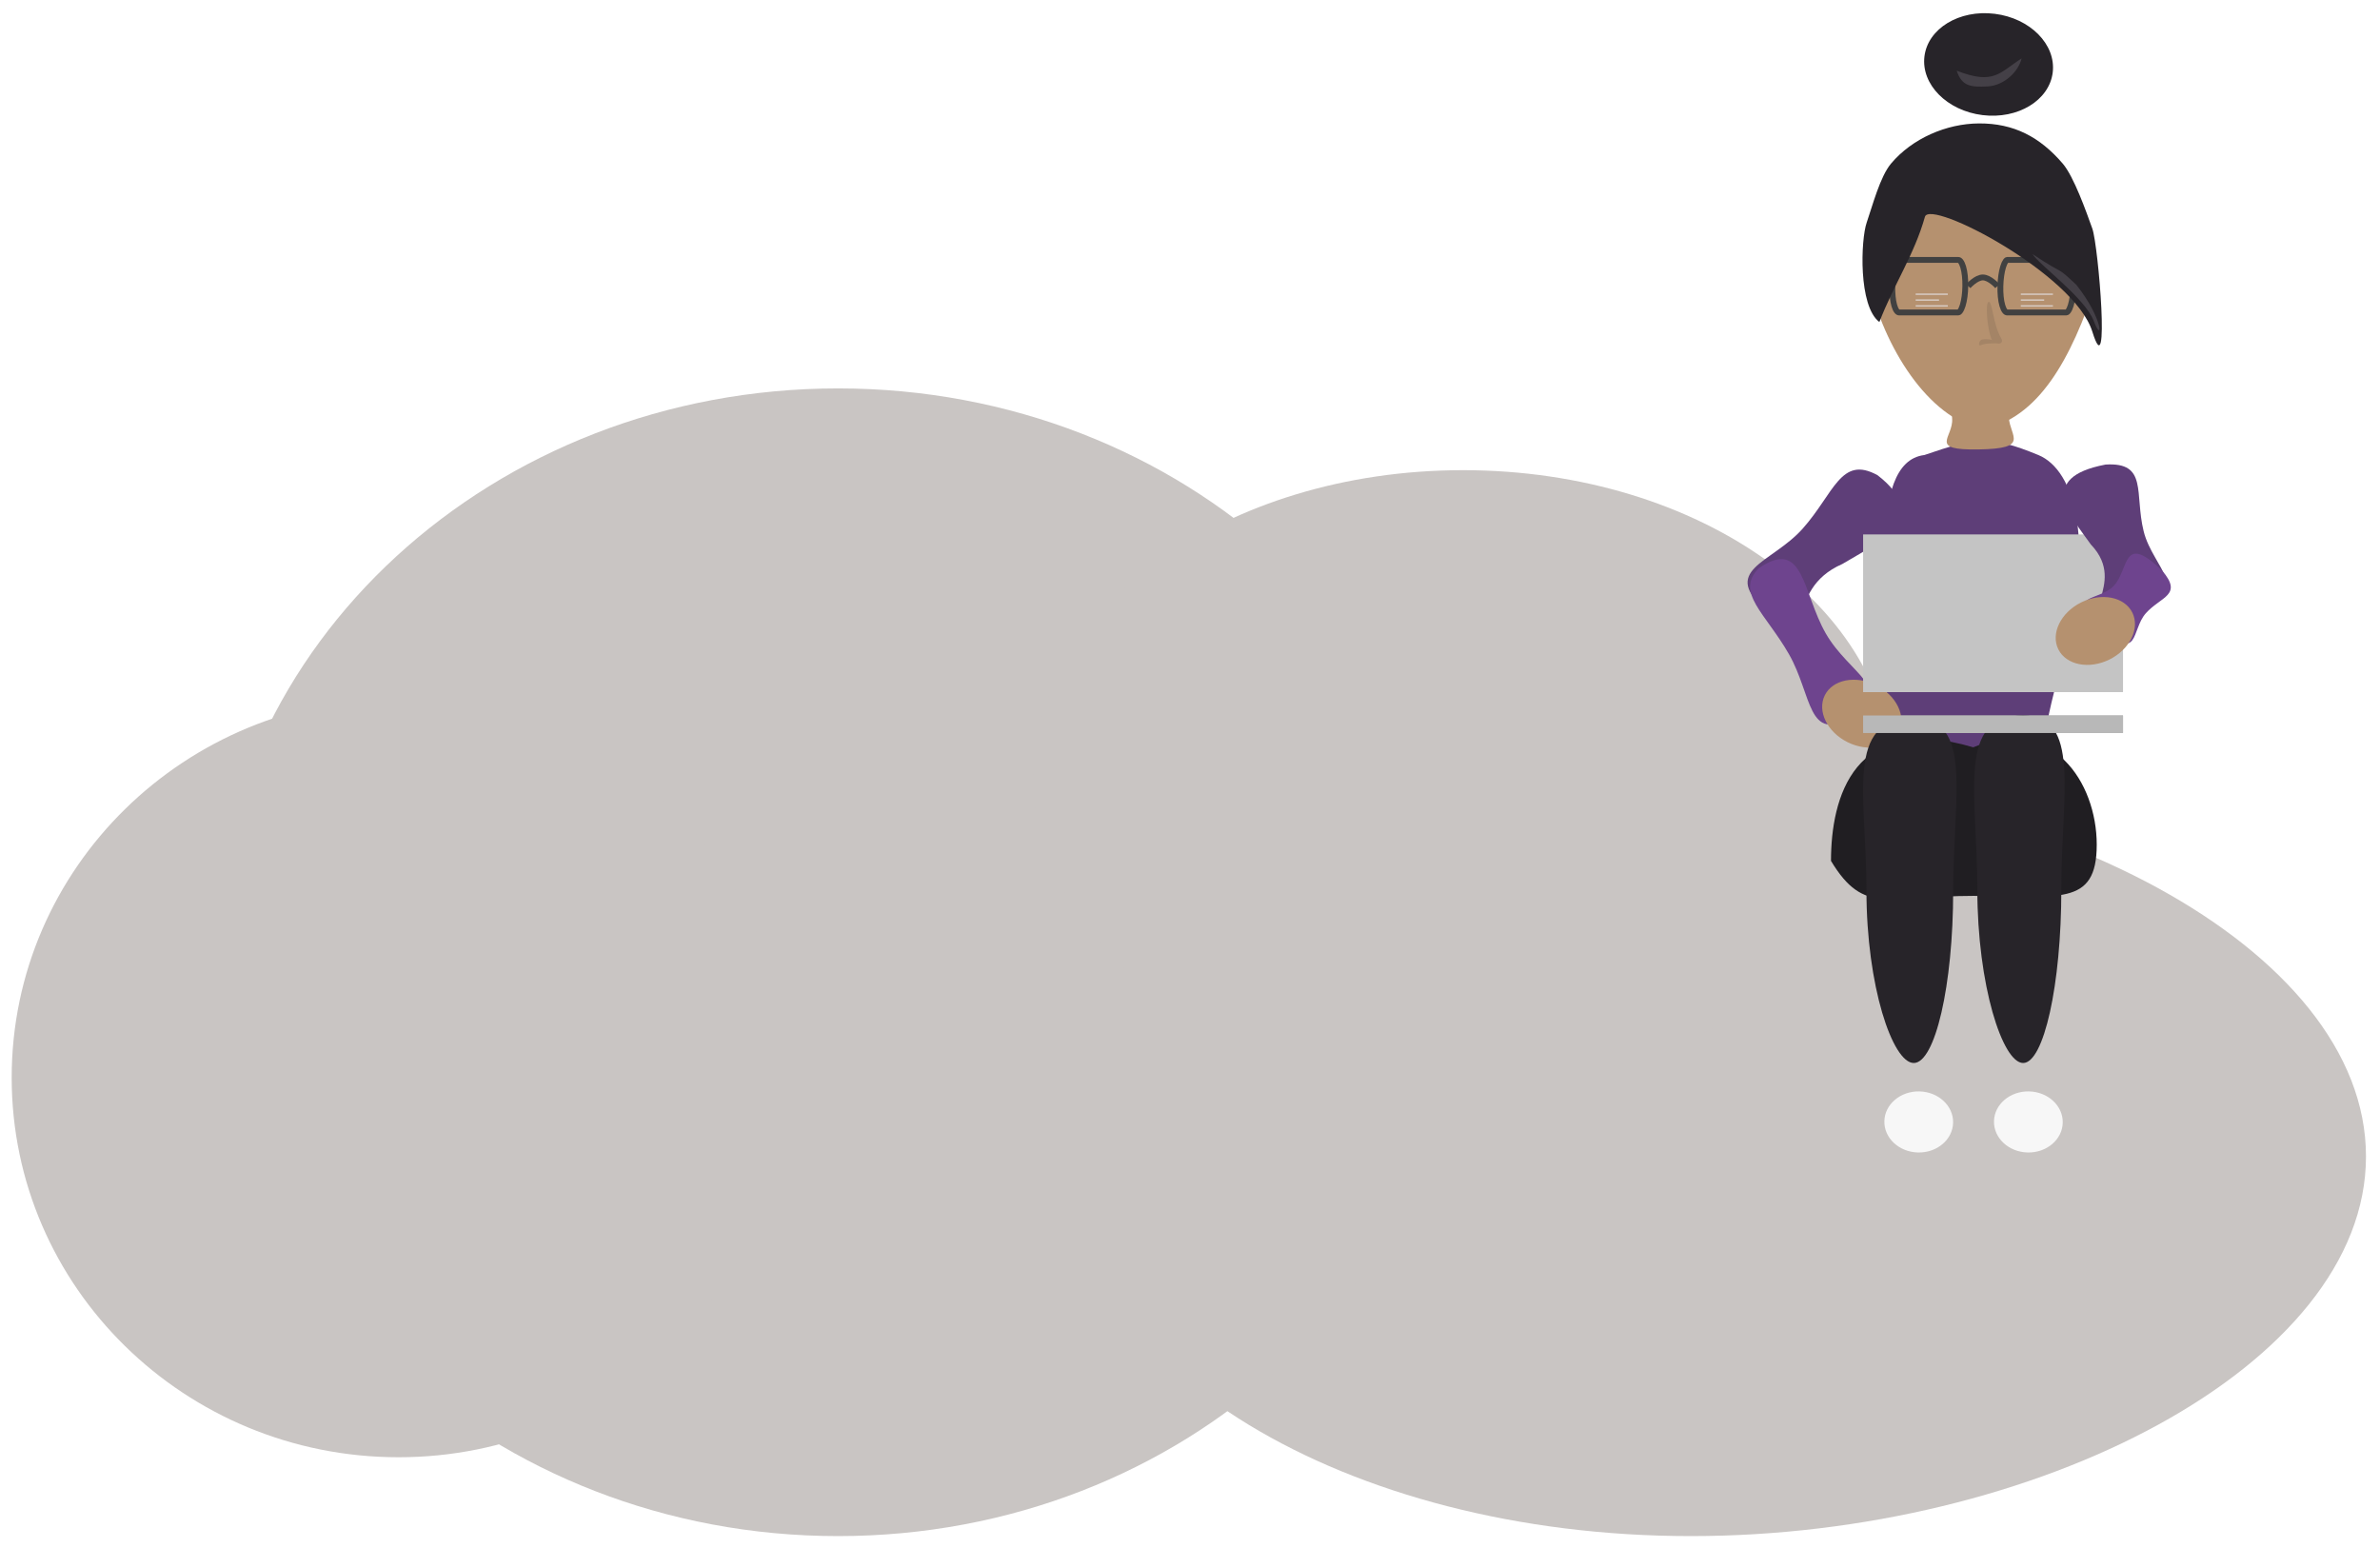 <!-- <svg xmlns="http://www.w3.org/2000/svg" xmlns:xlink="http://www.w3.org/1999/xlink" width="806.152" height="492.759" viewBox="0 0 806.152 492.759">
  <defs>
    <filter id="Path_132" x="69.996" y="182.667" width="49.626" height="56.532" filterUnits="userSpaceOnUse">
      <feOffset dy="3" input="SourceAlpha"/>
      <feGaussianBlur stdDeviation="1.5" result="blur"/>
      <feFlood flood-opacity="0.161"/>
      <feComposite operator="in" in2="blur"/>
      <feComposite in="SourceGraphic"/>
    </filter>
    <filter id="Path_134" x="141.007" y="181.727" width="56.28" height="67.667" filterUnits="userSpaceOnUse">
      <feOffset dy="3" input="SourceAlpha"/>
      <feGaussianBlur stdDeviation="1.5" result="blur-2"/>
      <feFlood flood-opacity="0.161"/>
      <feComposite operator="in" in2="blur-2"/>
      <feComposite in="SourceGraphic"/>
    </filter>
    <filter id="Path_135" x="89.815" y="41.708" width="81.257" height="101.07" filterUnits="userSpaceOnUse">
      <feOffset dy="3" input="SourceAlpha"/>
      <feGaussianBlur stdDeviation="1.5" result="blur-3"/>
      <feFlood flood-opacity="0.161"/>
      <feComposite operator="in" in2="blur-3"/>
      <feComposite in="SourceGraphic"/>
    </filter>
    <filter id="Path_140" x="100.336" y="0" width="50.102" height="41.704" filterUnits="userSpaceOnUse">
      <feOffset dy="3" input="SourceAlpha"/>
      <feGaussianBlur stdDeviation="1.5" result="blur-4"/>
      <feFlood flood-opacity="0.161"/>
      <feComposite operator="in" in2="blur-4"/>
      <feComposite in="SourceGraphic"/>
    </filter>
    <filter id="Path_141" x="75.712" y="231.958" width="101.912" height="69.28" filterUnits="userSpaceOnUse">
      <feOffset dy="6" input="SourceAlpha"/>
      <feGaussianBlur stdDeviation="3" result="blur-5"/>
      <feFlood flood-opacity="0.4"/>
      <feComposite operator="in" in2="blur-5"/>
      <feComposite in="SourceGraphic"/>
    </filter>
    <filter id="Path_142" x="124.999" y="229.628" width="48.302" height="127.552" filterUnits="userSpaceOnUse">
      <feOffset dy="6" input="SourceAlpha"/>
      <feGaussianBlur stdDeviation="3" result="blur-6"/>
      <feFlood flood-opacity="0.161"/>
      <feComposite operator="in" in2="blur-6"/>
      <feComposite in="SourceGraphic"/>
    </filter>
    <filter id="Path_143" x="90.647" y="228.974" width="48.301" height="127.551" filterUnits="userSpaceOnUse">
      <feOffset dy="6" input="SourceAlpha"/>
      <feGaussianBlur stdDeviation="3" result="blur-7"/>
      <feFlood flood-opacity="0.161"/>
      <feComposite operator="in" in2="blur-7"/>
      <feComposite in="SourceGraphic"/>
    </filter>
    <filter id="Rectangle_89" x="85.222" y="161.986" width="101.912" height="67.948" filterUnits="userSpaceOnUse">
      <feOffset dy="-10" input="SourceAlpha"/>
      <feGaussianBlur stdDeviation="3" result="blur-8"/>
      <feFlood flood-color="#7abcff" flood-opacity="0.569"/>
      <feComposite operator="in" in2="blur-8"/>
      <feComposite in="SourceGraphic"/>
    </filter>
    <filter id="Path_152" x="85.098" y="34.56" width="88.173" height="79.749" filterUnits="userSpaceOnUse">
      <feOffset dy="3" input="SourceAlpha"/>
      <feGaussianBlur stdDeviation="1.5" result="blur-9"/>
      <feFlood flood-opacity="0.161"/>
      <feComposite operator="in" in2="blur-9"/>
      <feComposite in="SourceGraphic"/>
    </filter>
  </defs>
  <g id="Group_6" data-name="Group 6" transform="translate(-12.848 -396.241)">
    <path id="Path_61" data-name="Path 61" d="M214,0C332.189,0,428,58.2,428,130S332.189,260,214,260-17.152,201.8-17.152,130,95.811,0,214,0Z" transform="translate(30 629)" fill="#929292"/>
    <ellipse id="Ellipse_11" data-name="Ellipse 11" cx="214" cy="196.5" rx="214" ry="196.5" transform="translate(322 496)" fill="#929292"/>
    <ellipse id="Ellipse_12" data-name="Ellipse 12" cx="132.5" cy="130" rx="132.5" ry="130" transform="translate(554 602)" fill="#929292"/>
    <ellipse id="Ellipse_13" data-name="Ellipse 13" cx="147" cy="105.5" rx="147" ry="105.5" transform="translate(175 524)" fill="#929292"/>
  </g>
  <rect id="Rectangle_87" data-name="Rectangle 87" width="89.465" height="6.882" transform="translate(88.006 229.547)" fill="#a6a6a6"/>
  <g id="Group_38" data-name="Group 38" transform="translate(101.77 144.67)">
    <path id="Path_130" data-name="Path 130" d="M80.173,129.1a191.636,191.636,0,0,0-6.881,35.556s-32.116,10.323-47.027-11.47c0-44.975-6.882-89.464,11.47-91.758,14.911,6.024,22.94,5.735,35.557,0C88.2,63.723,91.643,88.957,80.173,129.1Z" transform="translate(-25 -61.429)" fill="#5e3e78"/>
  </g>
  <path id="Path_131" data-name="Path 131" d="M33.958,90.475c-7.2,11.044-2.6,25.895-18.587,16.532-16.118-9.438-1.366-13.4,5.838-24.44s7.326-21.8,18.574-17.892C57.117,73.819,41.162,79.431,33.958,90.475Z" transform="matrix(0.946, -0.326, 0.326, 0.946, 35.677, 104.574)" fill="#5e3e78"/>
  <g transform="matrix(1, 0, 0, 1, 0, 0)" filter="url(#Path_132)">
    <path id="Path_132-2" data-name="Path 132" d="M31.193,97.378c8.379,11,23.3,13.117,10.548,23.387-12.855,10.352-12.746-4.383-21.125-15.383s-18.3-15.6-11.81-23.943C21.7,69.885,22.814,86.378,31.193,97.378Z" transform="translate(68.11 107.04)" fill="#6e448e"/>
  </g>
  <path id="Path_133" data-name="Path 133" d="M76.868,68.979c14.172-4.389,21.225-20.51,27.768-.989,6.6,19.678-8.7,12.547-22.876,16.936S59.575,98.516,53,87.1C45.171,66.807,62.7,73.368,76.868,68.979Z" transform="translate(264.226 114.776) rotate(100)" fill="#5e3e78"/>
  <g transform="matrix(1, 0, 0, 1, 0, 0)" filter="url(#Path_134)">
    <path id="Path_134-2" data-name="Path 134" d="M5.315,23.615C8.517,9.938.779-2.069,16.684-.343c16.033,1.74,4.63,12.077,1.428,25.753s-.512,23.917-11,25.24C-9.873,49.731,2.114,37.291,5.315,23.615Z" transform="matrix(-0.9, -0.44, 0.44, -0.9, 169.85, 239.84)" fill="#6e448e"/>
  </g>
  <g transform="matrix(1, 0, 0, 1, 0, 0)" filter="url(#Path_135)">
    <path id="Path_135-2" data-name="Path 135" d="M93.113,61.256c-8.029,25.081-18.352,43.433-35.557,46.874C40.352,104.688,26.588,81.748,22,61.256,22,37.1,37.919,17.517,57.557,17.517S93.113,37.1,93.113,61.256Z" transform="translate(72.89 26.42)" fill="#b5916f"/>
  </g>
  <g id="Group_44" data-name="Group 44" transform="translate(91.035 206.982)">
    <path id="Path_136" data-name="Path 136" d="M42.636,107.18c-2.452,4.948-9.641,6.382-16.058,3.2s-9.631-9.768-7.179-14.717,9.641-6.383,16.058-3.2S45.088,102.232,42.636,107.18Z" transform="translate(-18.577 -90.772)" fill="#b5916f"/>
  </g>
  <g id="Group_46" data-name="Group 46" transform="translate(154.77 343.419) rotate(79)">
    <path id="Path_138" data-name="Path 138" d="M67.477,158.138c-.141,5.185-6.386,9.292-13.948,9.168s-13.58-4.423-13.439-9.608,6.386-9.291,13.948-9.168S67.617,152.953,67.477,158.138Z" transform="translate(-40.087 -153.527)" fill="#f7f7f7"/>
  </g>
  <g transform="matrix(1, 0, 0, 1, 0, 0)" filter="url(#Path_140)">
    <path id="Path_140-2" data-name="Path 140" d="M51.677.2C62.8,1.58,70.95,9.815,69.889,18.593s-10.935,14.777-22.054,13.4S28.562,22.377,29.623,13.6,40.558-1.179,51.677.2Z" transform="translate(75.63 1.76)" fill="#272429"/>
  </g>
  <g transform="matrix(1, 0, 0, 1, 0, 0)" filter="url(#Path_141)">
    <path id="Path_141-2" data-name="Path 141" d="M100.583,133.678c0,19.712-12.046,16.092-38.384,16.092S28.323,156.095,18,138.777c0-19.712,6.979-46.908,44.2-35.692C86.625,92.889,100.583,113.968,100.583,133.678Z" transform="translate(67.71 133.71)" fill="#201e22"/>
  </g>
  <g transform="matrix(1, 0, 0, 1, 0, 0)" filter="url(#Path_142)">
    <path id="Path_142-2" data-name="Path 142" d="M65.741,152.909c0,29.774-5.8,53.908-12.579,53.908s-15.1-24.135-15.1-53.908S31.02,99,53.162,99C72.285,99,65.741,123.135,65.741,152.909Z" transform="translate(97.3 132.86)" fill="#272429"/>
  </g>
  <g transform="matrix(1, 0, 0, 1, 0, 0)" filter="url(#Path_143)">
    <path id="Path_143-2" data-name="Path 143" d="M50.741,153.337c0,29.774-5.8,53.908-12.579,53.908s-15.1-24.135-15.1-53.908-7.045-53.908,15.1-53.908C57.285,99.429,50.741,123.566,50.741,153.337Z" transform="translate(77.89 133.41)" fill="#272429"/>
  </g>
  <g id="Group_45" data-name="Group 45" transform="matrix(0.454, -0.891, 0.891, 0.454, 148.212, 236.816)">
    <path id="Path_137" data-name="Path 137" d="M96.636,49.609c-2.452,4.949-9.641,6.383-16.058,3.2S70.947,43.045,73.4,38.1s9.641-6.383,16.058-3.2S99.088,44.661,96.636,49.609Z" transform="translate(-72.577 -33.202)" fill="#b5916f"/>
  </g>
  <rect id="Rectangle_88" data-name="Rectangle 88" width="82.583" height="6.882" transform="translate(94.887 229.547)" fill="#b8b8b8"/>
  <g transform="matrix(1, 0, 0, 1, 0, 0)" filter="url(#Rectangle_89)">
    <rect id="Rectangle_89-2" data-name="Rectangle 89" width="82.583" height="48.174" transform="translate(94.89 181.37)" fill="#c4c4c4"/>
  </g>
  <path id="Path_144" data-name="Path 144" d="M27,35.787a1.092,1.092,0,0,1,.24-.28H44.393c.028,0,.166,0,.408.326a5.324,5.324,0,0,1,.729,1.7,22.733,22.733,0,0,1,.613,5.988,24.426,24.426,0,0,1-.751,6.01,6.031,6.031,0,0,1-.733,1.735.882.882,0,0,1-.286.3H27.188c-.037,0-.176,0-.414-.323a5.2,5.2,0,0,1-.712-1.693,22.785,22.785,0,0,1-.555-5.988,25.655,25.655,0,0,1,.778-6.023A6.416,6.416,0,0,1,27,35.787ZM44.359,51.57l.009,0ZM27.259,35.5l.008,0Z" transform="translate(77.416 49.681)" fill="none" stroke="#414141" stroke-width="1"/>
  <g id="Group_50" data-name="Group 50" transform="translate(142.996 96.512)">
    <path id="Path_145" data-name="Path 145" d="M42.107,40a7.661,7.661,0,0,0,4.111,1.553,8.19,8.19,0,0,0,4.316-1.228c-.13,1.766-2.123,3.125-4.45,3.035S41.976,41.766,42.107,40Z" transform="translate(-42.1 -40)" fill="#e1e2ff"/>
  </g>
  <g id="Group_51" data-name="Group 51" transform="translate(108.586 95.512)">
    <path id="Path_146" data-name="Path 146" d="M27.107,40a7.661,7.661,0,0,0,4.111,1.553,8.19,8.19,0,0,0,4.316-1.228c-.13,1.766-2.123,3.125-4.45,3.035S26.976,41.766,27.107,40Z" transform="translate(-27.1 -40)" fill="#e1e2ff"/>
  </g>
  <path id="Path_147" data-name="Path 147" d="M55.021,16.084C50.992,4.09,46.743,5.394,39,2.938A12.248,12.248,0,0,1,52.583,5.479C56.206,9.381,57.743,11.737,55.021,16.084Z" transform="translate(86.885 6.198)" fill="#444047"/>
  <path id="Path_148" data-name="Path 148" d="M42,35.787a1.092,1.092,0,0,1,.24-.28H59.393c.028,0,.166,0,.408.326a5.324,5.324,0,0,1,.729,1.7,22.733,22.733,0,0,1,.613,5.988,24.426,24.426,0,0,1-.751,6.01,6.031,6.031,0,0,1-.733,1.735.882.882,0,0,1-.286.3H42.188c-.037,0-.176,0-.414-.323a5.2,5.2,0,0,1-.712-1.693,22.785,22.785,0,0,1-.555-5.988,25.656,25.656,0,0,1,.778-6.023A6.415,6.415,0,0,1,42,35.787ZM59.359,51.57l.009,0ZM42.259,35.5l.008,0Z" transform="translate(96.826 49.681)" fill="none" stroke="#414141" stroke-width="1"/>
  <path id="Path_149" data-name="Path 149" d="M35,40.294S38.047,38,40.735,38s5.735,2.294,5.735,2.294" transform="translate(89.709 52.924)" fill="none" stroke="#414141" stroke-width="1"/>
  <path id="Path_150" data-name="Path 150" d="M38.716,41.1c1.159-.085,1.3,6.98,3.878,11.392,1.294,2.214-2.294,2.294-3.131.039C38.2,49.132,37.557,41.189,38.716,41.1Z" transform="translate(93.732 56.94)" fill="#a48466"/>
  <path id="Path_151" data-name="Path 151" d="M42.7,47.213c-.122.661-2.957-.083-5.063.851-1.057.469-.606-1.556.405-1.764C39.574,45.988,42.827,46.552,42.7,47.213Z" transform="translate(92.346 63.55)" fill="#a48466"/>
  <g transform="matrix(1, 0, 0, 1, 0, 0)" filter="url(#Path_152)">
    <path id="Path_152-2" data-name="Path 152" d="M94.923,80.455c5.838,18.135,1.977-27.017.006-32.332S88.906,31.758,85.294,27.7C77.827,19.317,69.37,15.038,58.021,15.1c-10.513.055-21.7,4.665-28.63,12.614-3.571,4.095-6.019,13.195-7.936,18.531s-2.763,26.183,4.134,31.194c4.678-11.744,11.383-21.167,14.834-33.023C42.078,38.726,89.084,62.32,94.923,80.455Z" transform="translate(70.42 23.29)" fill="#272429"/>
  </g>
  <g id="Group_65" data-name="Group 65" transform="translate(125.438 345.177) rotate(98)">
    <path id="Path_138-2" data-name="Path 138" d="M67.477,158.138c-.141,5.185-6.386,9.292-13.948,9.168s-13.58-4.423-13.439-9.608,6.386-9.291,13.948-9.168S67.617,152.953,67.477,158.138Z" transform="translate(-39.087 -150.527)" fill="#f7f7f7"/>
  </g>
</svg> -->


<svg width="815" height="530" viewBox="0 0 815 530" fill="none" xmlns="http://www.w3.org/2000/svg">
<path d="M691 93V101" stroke="#ECF0FF"/>
<g filter="url(#filter0_d)">
<path d="M579 262C460.8 262 365 320.2 365 392C365 463.8 460.8 522 579 522C697.2 522 810.2 463.8 810.2 392C810.2 320.2 697.2 262 579 262Z" fill="#C9C5C3"/>
<path d="M287 522C168.811 522 73 434.024 73 325.5C73 216.976 168.811 129 287 129C405.189 129 501 216.976 501 325.5C501 434.024 405.189 522 287 522Z" fill="#C9C5C3"/>
<path d="M136.5 495C63.322 495 4 436.797 4 365C4 293.203 63.322 235 136.5 235C209.678 235 269 293.203 269 365C269 436.797 209.678 495 136.5 495Z" fill="#C9C5C3"/>
<path d="M501 368C419.814 368 354 320.766 354 262.5C354 204.234 419.814 157 501 157C582.186 157 648 204.234 648 262.5C648 320.766 582.186 368 501 368Z" fill="#C9C5C3"/>
</g>
<g filter="url(#filter1_d)">
<path d="M705.562 224.938C699.157 247.007 698.008 263.36 698.008 263.36C698.008 263.36 662.755 274.515 646.388 250.966C646.388 202.365 638.833 154.29 658.978 151.811C676.476 145.789 681.512 145.015 698.008 151.811C710.469 156.944 718.152 181.557 705.562 224.938Z" fill="#5E3E78"/>
</g>
<path d="M677.591 153.899C660.017 154.197 668.964 149.897 668.486 143.359C668.009 136.822 669.658 130.831 678.114 130.214C686.571 129.596 687.426 136.492 687.903 143.03C688.38 149.568 695.166 153.601 677.591 153.899Z" fill="#B5916F"/>
<rect x="629" y="245" width="98" height="6" fill="#A6A6A6"/>
<g filter="url(#filter2_d)">
<path d="M630.899 189.118C610.016 198.221 622.664 220.249 605.535 205.72C588.268 191.074 606.577 189.091 617.329 176.993C628.081 164.894 630.366 151.779 642.947 158.727C661.717 173.25 642.948 181.953 630.899 189.118Z" fill="#5E3E78"/>
</g>
<g filter="url(#filter3_d)">
<path d="M625.193 212.87C633.226 226.922 649.484 232.089 634.237 241.401C618.869 250.788 620.637 234.061 612.605 220.009C604.572 205.956 594.119 198.893 602.227 190.612C617.774 179.868 617.161 198.817 625.193 212.87Z" fill="#6E448E"/>
</g>
<g filter="url(#filter4_d)">
<path d="M718 92.305C709.194 119.43 697.871 139.278 679 143C660.129 139.278 645.032 114.468 640 92.305C640 66.179 657.461 45 679 45C700.539 45 718 66.179 718 92.305Z" fill="#B5916F"/>
</g>
<g filter="url(#filter5_d)">
<path d="M650.222 246.66C647.547 252.059 639.704 253.624 632.703 250.155C625.702 246.686 622.196 239.498 624.871 234.099C627.546 228.7 635.39 227.135 642.39 230.603C649.391 234.072 652.897 241.26 650.222 246.66Z" fill="#B5916F"/>
</g>
<g filter="url(#filter6_d)">
<path d="M706.359 380.43C706.238 386.204 700.87 390.775 694.368 390.639C687.867 390.503 682.695 385.712 682.815 379.938C682.936 374.164 688.305 369.593 694.806 369.729C701.308 369.865 706.48 374.656 706.359 380.43Z" fill="#F7F7F7"/>
</g>
<g filter="url(#filter7_d)">
<path d="M668.818 380.43C668.697 386.204 663.328 390.775 656.827 390.639C650.326 390.503 645.153 385.712 645.274 379.938C645.395 374.164 650.763 369.593 657.265 369.729C663.766 369.865 668.938 374.656 668.818 380.43Z" fill="#F7F7F7"/>
</g>
<g filter="url(#filter8_d)">
<path d="M683.059 0.725C695.19 2.23 704.086 11.214 702.928 20.792C701.771 30.37 690.998 36.915 678.867 35.41C666.736 33.905 657.84 24.92 658.998 15.342C660.156 5.764 670.928 -0.78 683.059 0.725Z" fill="#272429"/>
</g>
<g filter="url(#filter9_d)">
<path d="M718 285.235C718 306.717 704.726 302.772 675.704 302.772C646.682 302.772 638.375 309.665 627 290.792C627 269.31 634.69 239.671 675.704 251.896C702.62 240.782 718 263.753 718 285.235Z" fill="#201E22"/>
</g>
<path d="M705.877 304.5C705.877 337.361 699.846 364 692.801 364C685.756 364 677.108 337.361 677.108 304.5C677.108 271.639 669.784 245 692.801 245C712.679 245 705.877 271.639 705.877 304.5Z" fill="#272429"/>
<path d="M668.841 305C668.841 337.585 662.615 364 655.343 364C648.07 364 639.143 337.585 639.143 305C639.143 272.415 631.583 246 655.343 246C675.862 246 668.841 272.415 668.841 305Z" fill="#272429"/>
<rect x="638" y="245" width="89" height="6" fill="#B8B8B8"/>
<g filter="url(#filter10_d)">
<rect x="638" y="191" width="89" height="54" fill="#C4C4C4"/>
</g>
<path d="M650.337 89H670.586C670.799 89 671.057 89.095 671.371 89.485C671.696 89.891 672.007 90.535 672.268 91.411C672.788 93.154 673.032 95.543 672.997 97.985C672.961 100.425 672.646 102.824 672.105 104.581C671.833 105.465 671.522 106.122 671.208 106.537C670.893 106.954 670.679 107 670.586 107H670.561H670.536H670.51H670.485H670.459H670.433H670.408H670.381H670.355H670.329H670.302H670.276H670.249H670.222H670.195H670.167H670.14H670.112H670.085H670.057H670.029H670.001H669.972H669.944H669.915H669.887H669.858H669.829H669.8H669.77H669.741H669.711H669.682H669.652H669.622H669.592H669.562H669.531H669.501H669.47H669.439H669.408H669.377H669.346H669.315H669.284H669.252H669.22H669.188H669.156H669.124H669.092H669.06H669.027H668.995H668.962H668.929H668.896H668.863H668.83H668.797H668.763H668.73H668.696H668.662H668.628H668.594H668.56H668.526H668.492H668.457H668.422H668.388H668.353H668.318H668.283H668.248H668.212H668.177H668.142H668.106H668.07H668.034H667.998H667.962H667.926H667.89H667.854H667.817H667.78H667.744H667.707H667.67H667.633H667.596H667.559H667.521H667.484H667.447H667.409H667.371H667.334H667.296H667.258H667.22H667.181H667.143H667.105H667.066H667.028H666.989H666.95H666.911H666.873H666.834H666.794H666.755H666.716H666.677H666.637H666.598H666.558H666.518H666.479H666.439H666.399H666.359H666.318H666.278H666.238H666.198H666.157H666.117H666.076H666.035H665.995H665.954H665.913H665.872H665.831H665.79H665.748H665.707H665.666H665.624H665.583H665.541H665.499H665.458H665.416H665.374H665.332H665.29H665.248H665.206H665.164H665.121H665.079H665.037H664.994H664.952H664.909H664.867H664.824H664.781H664.738H664.695H664.652H664.609H664.566H664.523H664.48H664.437H664.393H664.35H664.307H664.263H664.22H664.176H664.133H664.089H664.045H664.001H663.958H663.914H663.87H663.826H663.782H663.738H663.694H663.649H663.605H663.561H663.517H663.472H663.428H663.384H663.339H663.295H663.25H663.205H663.161H663.116H663.072H663.027H662.982H662.937H662.892H662.847H662.803H662.758H662.713H662.668H662.623H662.577H662.532H662.487H662.442H662.397H662.352H662.306H662.261H662.216H662.17H662.125H662.08H662.034H661.989H661.943H661.898H661.852H661.807H661.761H661.716H661.67H661.624H661.579H661.533H661.487H661.442H661.396H661.35H661.305H661.259H661.213H661.167H661.121H661.076H661.03H660.984H660.938H660.892H660.846H660.8H660.755H660.709H660.663H660.617H660.571H660.525H660.479H660.433H660.387H660.341H660.295H660.249H660.204H660.158H660.112H660.066H660.02H659.974H659.928H659.882H659.836H659.79H659.744H659.698H659.652H659.606H659.56H659.515H659.469H659.423H659.377H659.331H659.285H659.239H659.194H659.148H659.102H659.056H659.01H658.965H658.919H658.873H658.827H658.782H658.736H658.69H658.645H658.599H658.553H658.508H658.462H658.417H658.371H658.326H658.28H658.235H658.189H658.144H658.098H658.053H658.008H657.962H657.917H657.872H657.826H657.781H657.736H657.691H657.646H657.601H657.556H657.511H657.466H657.421H657.376H657.331H657.286H657.241H657.197H657.152H657.107H657.062H657.018H656.973H656.929H656.884H656.84H656.795H656.751H656.707H656.662H656.618H656.574H656.53H656.486H656.442H656.398H656.354H656.31H656.266H656.222H656.178H656.135H656.091H656.047H656.004H655.96H655.917H655.873H655.83H655.787H655.743H655.7H655.657H655.614H655.571H655.528H655.485H655.442H655.4H655.357H655.314H655.272H655.229H655.187H655.144H655.102H655.06H655.017H654.975H654.933H654.891H654.849H654.807H654.766H654.724H654.682H654.641H654.599H654.558H654.516H654.475H654.434H654.393H654.352H654.311H654.27H654.229H654.188H654.147H654.107H654.066H654.026H653.985H653.945H653.905H653.865H653.825H653.785H653.745H653.705H653.666H653.626H653.586H653.547H653.508H653.468H653.429H653.39H653.351H653.312H653.273H653.234H653.196H653.157H653.119H653.08H653.042H653.004H652.966H652.928H652.89H652.852H652.815H652.777H652.74H652.702H652.665H652.628H652.591H652.554H652.517H652.48H652.443H652.407H652.37H652.334H652.297H652.261H652.225H652.189H652.154H652.118H652.082H652.047H652.011H651.976H651.941H651.906H651.871H651.836H651.801H651.767H651.732H651.698H651.663H651.629H651.595H651.561H651.528H651.494H651.46H651.427H651.394H651.36H651.327H651.294H651.262H651.229H651.196H651.164H651.132H651.099H651.067H651.035H651.004H650.972H650.94H650.909H650.878H650.846H650.815H650.785H650.754H650.723H650.693H650.662H650.632H650.602H650.572H650.542H650.512H650.483H650.453H650.424H650.395H650.366H650.337C650.112 107 649.853 106.901 649.546 106.517C649.225 106.115 648.921 105.474 648.669 104.598C648.167 102.857 647.951 100.468 648.009 98.024C648.067 95.583 648.396 93.179 648.932 91.416C649.202 90.528 649.505 89.865 649.809 89.445C650.121 89.014 650.307 89 650.337 89Z" stroke="#414141" stroke-width="2"/>
<path d="M670.051 24.21C682.91 29.231 684.792 24.762 692.267 20C691.288 24.353 686.435 29.288 680.634 29.59C674.832 29.893 671.785 29.531 670.051 24.21Z" fill="#444047"/>
<path d="M687.337 89H707.586C707.799 89 708.057 89.095 708.371 89.485C708.696 89.891 709.007 90.535 709.268 91.411C709.788 93.154 710.032 95.543 709.997 97.985C709.961 100.425 709.646 102.824 709.105 104.581C708.833 105.465 708.522 106.122 708.208 106.537C707.893 106.954 707.679 107 707.586 107H707.561H707.536H707.51H707.485H707.459H707.433H707.408H707.381H707.355H707.329H707.302H707.276H707.249H707.222H707.195H707.167H707.14H707.112H707.085H707.057H707.029H707.001H706.972H706.944H706.915H706.887H706.858H706.829H706.8H706.77H706.741H706.711H706.682H706.652H706.622H706.592H706.562H706.531H706.501H706.47H706.439H706.408H706.377H706.346H706.315H706.284H706.252H706.22H706.188H706.156H706.124H706.092H706.06H706.027H705.995H705.962H705.929H705.896H705.863H705.83H705.797H705.763H705.73H705.696H705.662H705.628H705.594H705.56H705.526H705.492H705.457H705.422H705.388H705.353H705.318H705.283H705.248H705.212H705.177H705.142H705.106H705.07H705.034H704.998H704.962H704.926H704.89H704.854H704.817H704.78H704.744H704.707H704.67H704.633H704.596H704.559H704.521H704.484H704.447H704.409H704.371H704.334H704.296H704.258H704.22H704.181H704.143H704.105H704.066H704.028H703.989H703.95H703.911H703.873H703.834H703.794H703.755H703.716H703.677H703.637H703.598H703.558H703.518H703.479H703.439H703.399H703.359H703.318H703.278H703.238H703.198H703.157H703.117H703.076H703.035H702.995H702.954H702.913H702.872H702.831H702.79H702.748H702.707H702.666H702.624H702.583H702.541H702.499H702.458H702.416H702.374H702.332H702.29H702.248H702.206H702.164H702.121H702.079H702.037H701.994H701.952H701.909H701.867H701.824H701.781H701.738H701.695H701.652H701.609H701.566H701.523H701.48H701.437H701.393H701.35H701.307H701.263H701.22H701.176H701.133H701.089H701.045H701.001H700.958H700.914H700.87H700.826H700.782H700.738H700.694H700.649H700.605H700.561H700.517H700.472H700.428H700.384H700.339H700.295H700.25H700.205H700.161H700.116H700.072H700.027H699.982H699.937H699.892H699.847H699.803H699.758H699.713H699.668H699.623H699.577H699.532H699.487H699.442H699.397H699.352H699.306H699.261H699.216H699.17H699.125H699.08H699.034H698.989H698.943H698.898H698.852H698.807H698.761H698.716H698.67H698.624H698.579H698.533H698.487H698.442H698.396H698.35H698.305H698.259H698.213H698.167H698.121H698.076H698.03H697.984H697.938H697.892H697.846H697.8H697.755H697.709H697.663H697.617H697.571H697.525H697.479H697.433H697.387H697.341H697.295H697.249H697.204H697.158H697.112H697.066H697.02H696.974H696.928H696.882H696.836H696.79H696.744H696.698H696.652H696.606H696.56H696.515H696.469H696.423H696.377H696.331H696.285H696.239H696.194H696.148H696.102H696.056H696.01H695.965H695.919H695.873H695.827H695.782H695.736H695.69H695.645H695.599H695.553H695.508H695.462H695.417H695.371H695.326H695.28H695.235H695.189H695.144H695.098H695.053H695.008H694.962H694.917H694.872H694.826H694.781H694.736H694.691H694.646H694.601H694.556H694.511H694.466H694.421H694.376H694.331H694.286H694.241H694.197H694.152H694.107H694.062H694.018H693.973H693.929H693.884H693.84H693.795H693.751H693.707H693.662H693.618H693.574H693.53H693.486H693.442H693.398H693.354H693.31H693.266H693.222H693.178H693.135H693.091H693.047H693.004H692.96H692.917H692.873H692.83H692.787H692.743H692.7H692.657H692.614H692.571H692.528H692.485H692.442H692.4H692.357H692.314H692.272H692.229H692.187H692.144H692.102H692.06H692.017H691.975H691.933H691.891H691.849H691.807H691.766H691.724H691.682H691.641H691.599H691.558H691.516H691.475H691.434H691.393H691.352H691.311H691.27H691.229H691.188H691.147H691.107H691.066H691.026H690.985H690.945H690.905H690.865H690.825H690.785H690.745H690.705H690.666H690.626H690.586H690.547H690.508H690.468H690.429H690.39H690.351H690.312H690.273H690.234H690.196H690.157H690.119H690.08H690.042H690.004H689.966H689.928H689.89H689.852H689.815H689.777H689.74H689.702H689.665H689.628H689.591H689.554H689.517H689.48H689.443H689.407H689.37H689.334H689.297H689.261H689.225H689.189H689.154H689.118H689.082H689.047H689.011H688.976H688.941H688.906H688.871H688.836H688.801H688.767H688.732H688.698H688.663H688.629H688.595H688.561H688.528H688.494H688.46H688.427H688.394H688.36H688.327H688.294H688.262H688.229H688.196H688.164H688.132H688.099H688.067H688.035H688.004H687.972H687.94H687.909H687.878H687.846H687.815H687.785H687.754H687.723H687.693H687.662H687.632H687.602H687.572H687.542H687.512H687.483H687.453H687.424H687.395H687.366H687.337C687.112 107 686.853 106.901 686.546 106.517C686.225 106.115 685.921 105.474 685.669 104.598C685.167 102.857 684.951 100.468 685.009 98.024C685.067 95.583 685.396 93.179 685.932 91.416C686.202 90.528 686.505 89.865 686.809 89.445C687.121 89.014 687.307 89 687.337 89Z" stroke="#414141" stroke-width="2"/>
<path d="M674 98C674 98 676.657 95 679 95C681.343 95 684 98 684 98" stroke="#414141" stroke-width="2"/>
<path d="M681.03 103.376C682.294 103.283 682.448 110.991 685.261 115.804C686.673 118.22 682.758 118.307 681.845 115.847C680.467 112.134 679.766 103.468 681.03 103.376Z" fill="#A48466"/>
<path d="M683.867 117.252C683.734 117.973 680.641 117.161 678.344 118.181C677.191 118.692 677.683 116.483 678.786 116.257C680.451 115.915 684 116.531 683.867 117.252Z" fill="#A48466"/>
<g filter="url(#filter11_d)">
<path d="M716.496 109.577C722.641 129.364 718.57 80.102 716.496 74.303C714.421 68.504 710.158 56.447 706.357 52.02C698.502 42.872 689.606 38.201 677.669 38.264C666.611 38.322 654.847 43.35 647.558 52.02C643.803 56.487 641.229 66.415 639.215 72.236C637.2 78.057 636.314 100.801 643.569 106.269C648.487 93.457 655.537 83.178 659.165 70.243C660.905 64.04 710.351 89.791 716.496 109.577Z" fill="#272429"/>
</g>
<g filter="url(#filter12_d)">
<path d="M717.005 105.978C720.011 113.955 720.5 105.5 711 93.5C703.5 86.5 708 91 696 83C698.4 86.818 714 98 717.005 105.978Z" fill="#444047"/>
</g>
<line x1="692" y1="100.75" x2="703" y2="100.75" stroke="#EFF4FF" stroke-opacity="0.57" stroke-width="0.5"/>
<line x1="692" y1="104.75" x2="703" y2="104.75" stroke="#EFF4FF" stroke-opacity="0.57" stroke-width="0.5"/>
<line x1="692" y1="102.75" x2="700" y2="102.75" stroke="#EFF4FF" stroke-opacity="0.57" stroke-width="0.5"/>
<line x1="656" y1="100.75" x2="667" y2="100.75" stroke="#EFF4FF" stroke-opacity="0.57" stroke-width="0.5"/>
<line x1="656" y1="104.75" x2="667" y2="104.75" stroke="#EFF4FF" stroke-opacity="0.57" stroke-width="0.5"/>
<line x1="656" y1="102.75" x2="664" y2="102.75" stroke="#EFF4FF" stroke-opacity="0.57" stroke-width="0.5"/>
<g filter="url(#filter13_d)">
<path d="M715.991 182.448C729.597 196.664 707.251 209.051 729.677 203.942C752.283 198.793 737.282 190.902 734.072 177.931C730.863 164.961 735.581 154.167 721.017 155.079C697.16 159.611 709.121 172.786 715.991 182.448Z" fill="#5E3E78"/>
</g>
<g filter="url(#filter14_d)">
<path d="M724.01 196.42C718.884 202.187 706.296 199.004 719.447 211.024C732.703 223.14 729.69 211.76 734.816 205.994C739.942 200.227 747.68 199.885 740.37 191.369C726.841 178.315 729.136 190.653 724.01 196.42Z" fill="#6E448E"/>
</g>
<g filter="url(#filter15_d)">
<path d="M704.844 218.337C707.519 223.736 715.362 225.301 722.363 221.832C729.363 218.364 732.87 211.175 730.195 205.776C727.52 200.377 719.676 198.812 712.675 202.28C705.675 205.749 702.168 212.938 704.844 218.337Z" fill="#B5916F"/>
</g>
<defs>
<filter id="filter0_d" x="0" y="129" width="814.2" height="401" filterUnits="userSpaceOnUse" color-interpolation-filters="sRGB">
<feFlood flood-opacity="0" result="BackgroundImageFix"/>
<feColorMatrix in="SourceAlpha" type="matrix" values="0 0 0 0 0 0 0 0 0 0 0 0 0 0 0 0 0 0 127 0"/>
<feOffset dy="4"/>
<feGaussianBlur stdDeviation="2"/>
<feColorMatrix type="matrix" values="0 0 0 0 0 0 0 0 0 0 0 0 0 0 0 0 0 0 0.25 0"/>
<feBlend mode="normal" in2="BackgroundImageFix" result="effect1_dropShadow"/>
<feBlend mode="normal" in="SourceGraphic" in2="effect1_dropShadow" result="shape"/>
</filter>
<filter id="filter1_d" x="641" y="147" width="75" height="127" filterUnits="userSpaceOnUse" color-interpolation-filters="sRGB">
<feFlood flood-opacity="0" result="BackgroundImageFix"/>
<feColorMatrix in="SourceAlpha" type="matrix" values="0 0 0 0 0 0 0 0 0 0 0 0 0 0 0 0 0 0 127 0"/>
<feOffset dy="4"/>
<feGaussianBlur stdDeviation="2"/>
<feColorMatrix type="matrix" values="0 0 0 0 0 0 0 0 0 0 0 0 0 0 0 0 0 0 0.25 0"/>
<feBlend mode="normal" in2="BackgroundImageFix" result="effect1_dropShadow"/>
<feBlend mode="normal" in="SourceGraphic" in2="effect1_dropShadow" result="shape"/>
</filter>
<filter id="filter2_d" x="591.33" y="151.754" width="67.71" height="70.506" filterUnits="userSpaceOnUse" color-interpolation-filters="sRGB">
<feFlood flood-opacity="0" result="BackgroundImageFix"/>
<feColorMatrix in="SourceAlpha" type="matrix" values="0 0 0 0 0 0 0 0 0 0 0 0 0 0 0 0 0 0 127 0"/>
<feOffset dy="4"/>
<feGaussianBlur stdDeviation="2"/>
<feColorMatrix type="matrix" values="0 0 0 0 0 0 0 0 0 0 0 0 0 0 0 0 0 0 0.25 0"/>
<feBlend mode="normal" in2="BackgroundImageFix" result="effect1_dropShadow"/>
<feBlend mode="normal" in="SourceGraphic" in2="effect1_dropShadow" result="shape"/>
</filter>
<filter id="filter3_d" x="591" y="184.279" width="55.91" height="70.518" filterUnits="userSpaceOnUse" color-interpolation-filters="sRGB">
<feFlood flood-opacity="0" result="BackgroundImageFix"/>
<feColorMatrix in="SourceAlpha" type="matrix" values="0 0 0 0 0 0 0 0 0 0 0 0 0 0 0 0 0 0 127 0"/>
<feOffset dy="4"/>
<feGaussianBlur stdDeviation="2"/>
<feColorMatrix type="matrix" values="0 0 0 0 0 0 0 0 0 0 0 0 0 0 0 0 0 0 0.25 0"/>
<feBlend mode="normal" in2="BackgroundImageFix" result="effect1_dropShadow"/>
<feBlend mode="normal" in="SourceGraphic" in2="effect1_dropShadow" result="shape"/>
</filter>
<filter id="filter4_d" x="636" y="45" width="86" height="106" filterUnits="userSpaceOnUse" color-interpolation-filters="sRGB">
<feFlood flood-opacity="0" result="BackgroundImageFix"/>
<feColorMatrix in="SourceAlpha" type="matrix" values="0 0 0 0 0 0 0 0 0 0 0 0 0 0 0 0 0 0 127 0"/>
<feOffset dy="4"/>
<feGaussianBlur stdDeviation="2"/>
<feColorMatrix type="matrix" values="0 0 0 0 0 0 0 0 0 0 0 0 0 0 0 0 0 0 0.25 0"/>
<feBlend mode="normal" in2="BackgroundImageFix" result="effect1_dropShadow"/>
<feBlend mode="normal" in="SourceGraphic" in2="effect1_dropShadow" result="shape"/>
</filter>
<filter id="filter5_d" x="616.027" y="224.323" width="43.039" height="40.113" filterUnits="userSpaceOnUse" color-interpolation-filters="sRGB">
<feFlood flood-opacity="0" result="BackgroundImageFix"/>
<feColorMatrix in="SourceAlpha" type="matrix" values="0 0 0 0 0 0 0 0 0 0 0 0 0 0 0 0 0 0 127 0"/>
<feOffset dy="4"/>
<feGaussianBlur stdDeviation="2"/>
<feColorMatrix type="matrix" values="0 0 0 0 0 0 0 0 0 0 0 0 0 0 0 0 0 0 0.25 0"/>
<feBlend mode="normal" in2="BackgroundImageFix" result="effect1_dropShadow"/>
<feBlend mode="normal" in="SourceGraphic" in2="effect1_dropShadow" result="shape"/>
</filter>
<filter id="filter6_d" x="678.597" y="369.483" width="31.981" height="29.402" filterUnits="userSpaceOnUse" color-interpolation-filters="sRGB">
<feFlood flood-opacity="0" result="BackgroundImageFix"/>
<feColorMatrix in="SourceAlpha" type="matrix" values="0 0 0 0 0 0 0 0 0 0 0 0 0 0 0 0 0 0 127 0"/>
<feOffset dy="4"/>
<feGaussianBlur stdDeviation="2"/>
<feColorMatrix type="matrix" values="0 0 0 0 0 0 0 0 0 0 0 0 0 0 0 0 0 0 0.25 0"/>
<feBlend mode="normal" in2="BackgroundImageFix" result="effect1_dropShadow"/>
<feBlend mode="normal" in="SourceGraphic" in2="effect1_dropShadow" result="shape"/>
</filter>
<filter id="filter7_d" x="641.055" y="369.483" width="31.981" height="29.402" filterUnits="userSpaceOnUse" color-interpolation-filters="sRGB">
<feFlood flood-opacity="0" result="BackgroundImageFix"/>
<feColorMatrix in="SourceAlpha" type="matrix" values="0 0 0 0 0 0 0 0 0 0 0 0 0 0 0 0 0 0 127 0"/>
<feOffset dy="4"/>
<feGaussianBlur stdDeviation="2"/>
<feColorMatrix type="matrix" values="0 0 0 0 0 0 0 0 0 0 0 0 0 0 0 0 0 0 0.25 0"/>
<feBlend mode="normal" in2="BackgroundImageFix" result="effect1_dropShadow"/>
<feBlend mode="normal" in="SourceGraphic" in2="effect1_dropShadow" result="shape"/>
</filter>
<filter id="filter8_d" x="654.897" y="0.51" width="52.133" height="43.115" filterUnits="userSpaceOnUse" color-interpolation-filters="sRGB">
<feFlood flood-opacity="0" result="BackgroundImageFix"/>
<feColorMatrix in="SourceAlpha" type="matrix" values="0 0 0 0 0 0 0 0 0 0 0 0 0 0 0 0 0 0 127 0"/>
<feOffset dy="4"/>
<feGaussianBlur stdDeviation="2"/>
<feColorMatrix type="matrix" values="0 0 0 0 0 0 0 0 0 0 0 0 0 0 0 0 0 0 0.25 0"/>
<feBlend mode="normal" in2="BackgroundImageFix" result="effect1_dropShadow"/>
<feBlend mode="normal" in="SourceGraphic" in2="effect1_dropShadow" result="shape"/>
</filter>
<filter id="filter9_d" x="623" y="249" width="99" height="63" filterUnits="userSpaceOnUse" color-interpolation-filters="sRGB">
<feFlood flood-opacity="0" result="BackgroundImageFix"/>
<feColorMatrix in="SourceAlpha" type="matrix" values="0 0 0 0 0 0 0 0 0 0 0 0 0 0 0 0 0 0 127 0"/>
<feOffset dy="4"/>
<feGaussianBlur stdDeviation="2"/>
<feColorMatrix type="matrix" values="0 0 0 0 0 0 0 0 0 0 0 0 0 0 0 0 0 0 0.25 0"/>
<feBlend mode="normal" in2="BackgroundImageFix" result="effect1_dropShadow"/>
<feBlend mode="normal" in="SourceGraphic" in2="effect1_dropShadow" result="shape"/>
</filter>
<filter id="filter10_d" x="631" y="176" width="103" height="69" filterUnits="userSpaceOnUse" color-interpolation-filters="sRGB">
<feFlood flood-opacity="0" result="BackgroundImageFix"/>
<feColorMatrix in="SourceAlpha" type="matrix" values="0 0 0 0 0 0 0 0 0 0 0 0 0 0 0 0 0 0 127 0"/>
<feOffset dy="-8"/>
<feGaussianBlur stdDeviation="3.5"/>
<feColorMatrix type="matrix" values="0 0 0 0 0.473 0 0 0 0 0.669 0 0 0 0 0.963 0 0 0 0.35 0"/>
<feBlend mode="normal" in2="BackgroundImageFix" result="effect1_dropShadow"/>
<feBlend mode="normal" in="SourceGraphic" in2="effect1_dropShadow" result="shape"/>
</filter>
<filter id="filter11_d" x="633.788" y="38.264" width="89.961" height="83.974" filterUnits="userSpaceOnUse" color-interpolation-filters="sRGB">
<feFlood flood-opacity="0" result="BackgroundImageFix"/>
<feColorMatrix in="SourceAlpha" type="matrix" values="0 0 0 0 0 0 0 0 0 0 0 0 0 0 0 0 0 0 127 0"/>
<feOffset dy="4"/>
<feGaussianBlur stdDeviation="2"/>
<feColorMatrix type="matrix" values="0 0 0 0 0 0 0 0 0 0 0 0 0 0 0 0 0 0 0.25 0"/>
<feBlend mode="normal" in2="BackgroundImageFix" result="effect1_dropShadow"/>
<feBlend mode="normal" in="SourceGraphic" in2="effect1_dropShadow" result="shape"/>
</filter>
<filter id="filter12_d" x="692" y="83" width="30.931" height="34.099" filterUnits="userSpaceOnUse" color-interpolation-filters="sRGB">
<feFlood flood-opacity="0" result="BackgroundImageFix"/>
<feColorMatrix in="SourceAlpha" type="matrix" values="0 0 0 0 0 0 0 0 0 0 0 0 0 0 0 0 0 0 127 0"/>
<feOffset dy="4"/>
<feGaussianBlur stdDeviation="2"/>
<feColorMatrix type="matrix" values="0 0 0 0 0 0 0 0 0 0 0 0 0 0 0 0 0 0 0.25 0"/>
<feBlend mode="normal" in2="BackgroundImageFix" result="effect1_dropShadow"/>
<feBlend mode="normal" in="SourceGraphic" in2="effect1_dropShadow" result="shape"/>
</filter>
<filter id="filter13_d" x="701" y="152.447" width="46.239" height="62.666" filterUnits="userSpaceOnUse" color-interpolation-filters="sRGB">
<feFlood flood-opacity="0" result="BackgroundImageFix"/>
<feColorMatrix in="SourceAlpha" type="matrix" values="0 0 0 0 0 0 0 0 0 0 0 0 0 0 0 0 0 0 127 0"/>
<feOffset dy="4"/>
<feGaussianBlur stdDeviation="2"/>
<feColorMatrix type="matrix" values="0 0 0 0 0 0 0 0 0 0 0 0 0 0 0 0 0 0 0.25 0"/>
<feBlend mode="normal" in2="BackgroundImageFix" result="effect1_dropShadow"/>
<feBlend mode="normal" in="SourceGraphic" in2="effect1_dropShadow" result="shape"/>
</filter>
<filter id="filter14_d" x="708" y="183" width="42.564" height="43.218" filterUnits="userSpaceOnUse" color-interpolation-filters="sRGB">
<feFlood flood-opacity="0" result="BackgroundImageFix"/>
<feColorMatrix in="SourceAlpha" type="matrix" values="0 0 0 0 0 0 0 0 0 0 0 0 0 0 0 0 0 0 127 0"/>
<feOffset dy="4"/>
<feGaussianBlur stdDeviation="2"/>
<feColorMatrix type="matrix" values="0 0 0 0 0 0 0 0 0 0 0 0 0 0 0 0 0 0 0.25 0"/>
<feBlend mode="normal" in2="BackgroundImageFix" result="effect1_dropShadow"/>
<feBlend mode="normal" in="SourceGraphic" in2="effect1_dropShadow" result="shape"/>
</filter>
<filter id="filter15_d" x="696" y="196" width="43.039" height="40.113" filterUnits="userSpaceOnUse" color-interpolation-filters="sRGB">
<feFlood flood-opacity="0" result="BackgroundImageFix"/>
<feColorMatrix in="SourceAlpha" type="matrix" values="0 0 0 0 0 0 0 0 0 0 0 0 0 0 0 0 0 0 127 0"/>
<feOffset dy="4"/>
<feGaussianBlur stdDeviation="2"/>
<feColorMatrix type="matrix" values="0 0 0 0 0 0 0 0 0 0 0 0 0 0 0 0 0 0 0.25 0"/>
<feBlend mode="normal" in2="BackgroundImageFix" result="effect1_dropShadow"/>
<feBlend mode="normal" in="SourceGraphic" in2="effect1_dropShadow" result="shape"/>
</filter>
</defs>
</svg>
